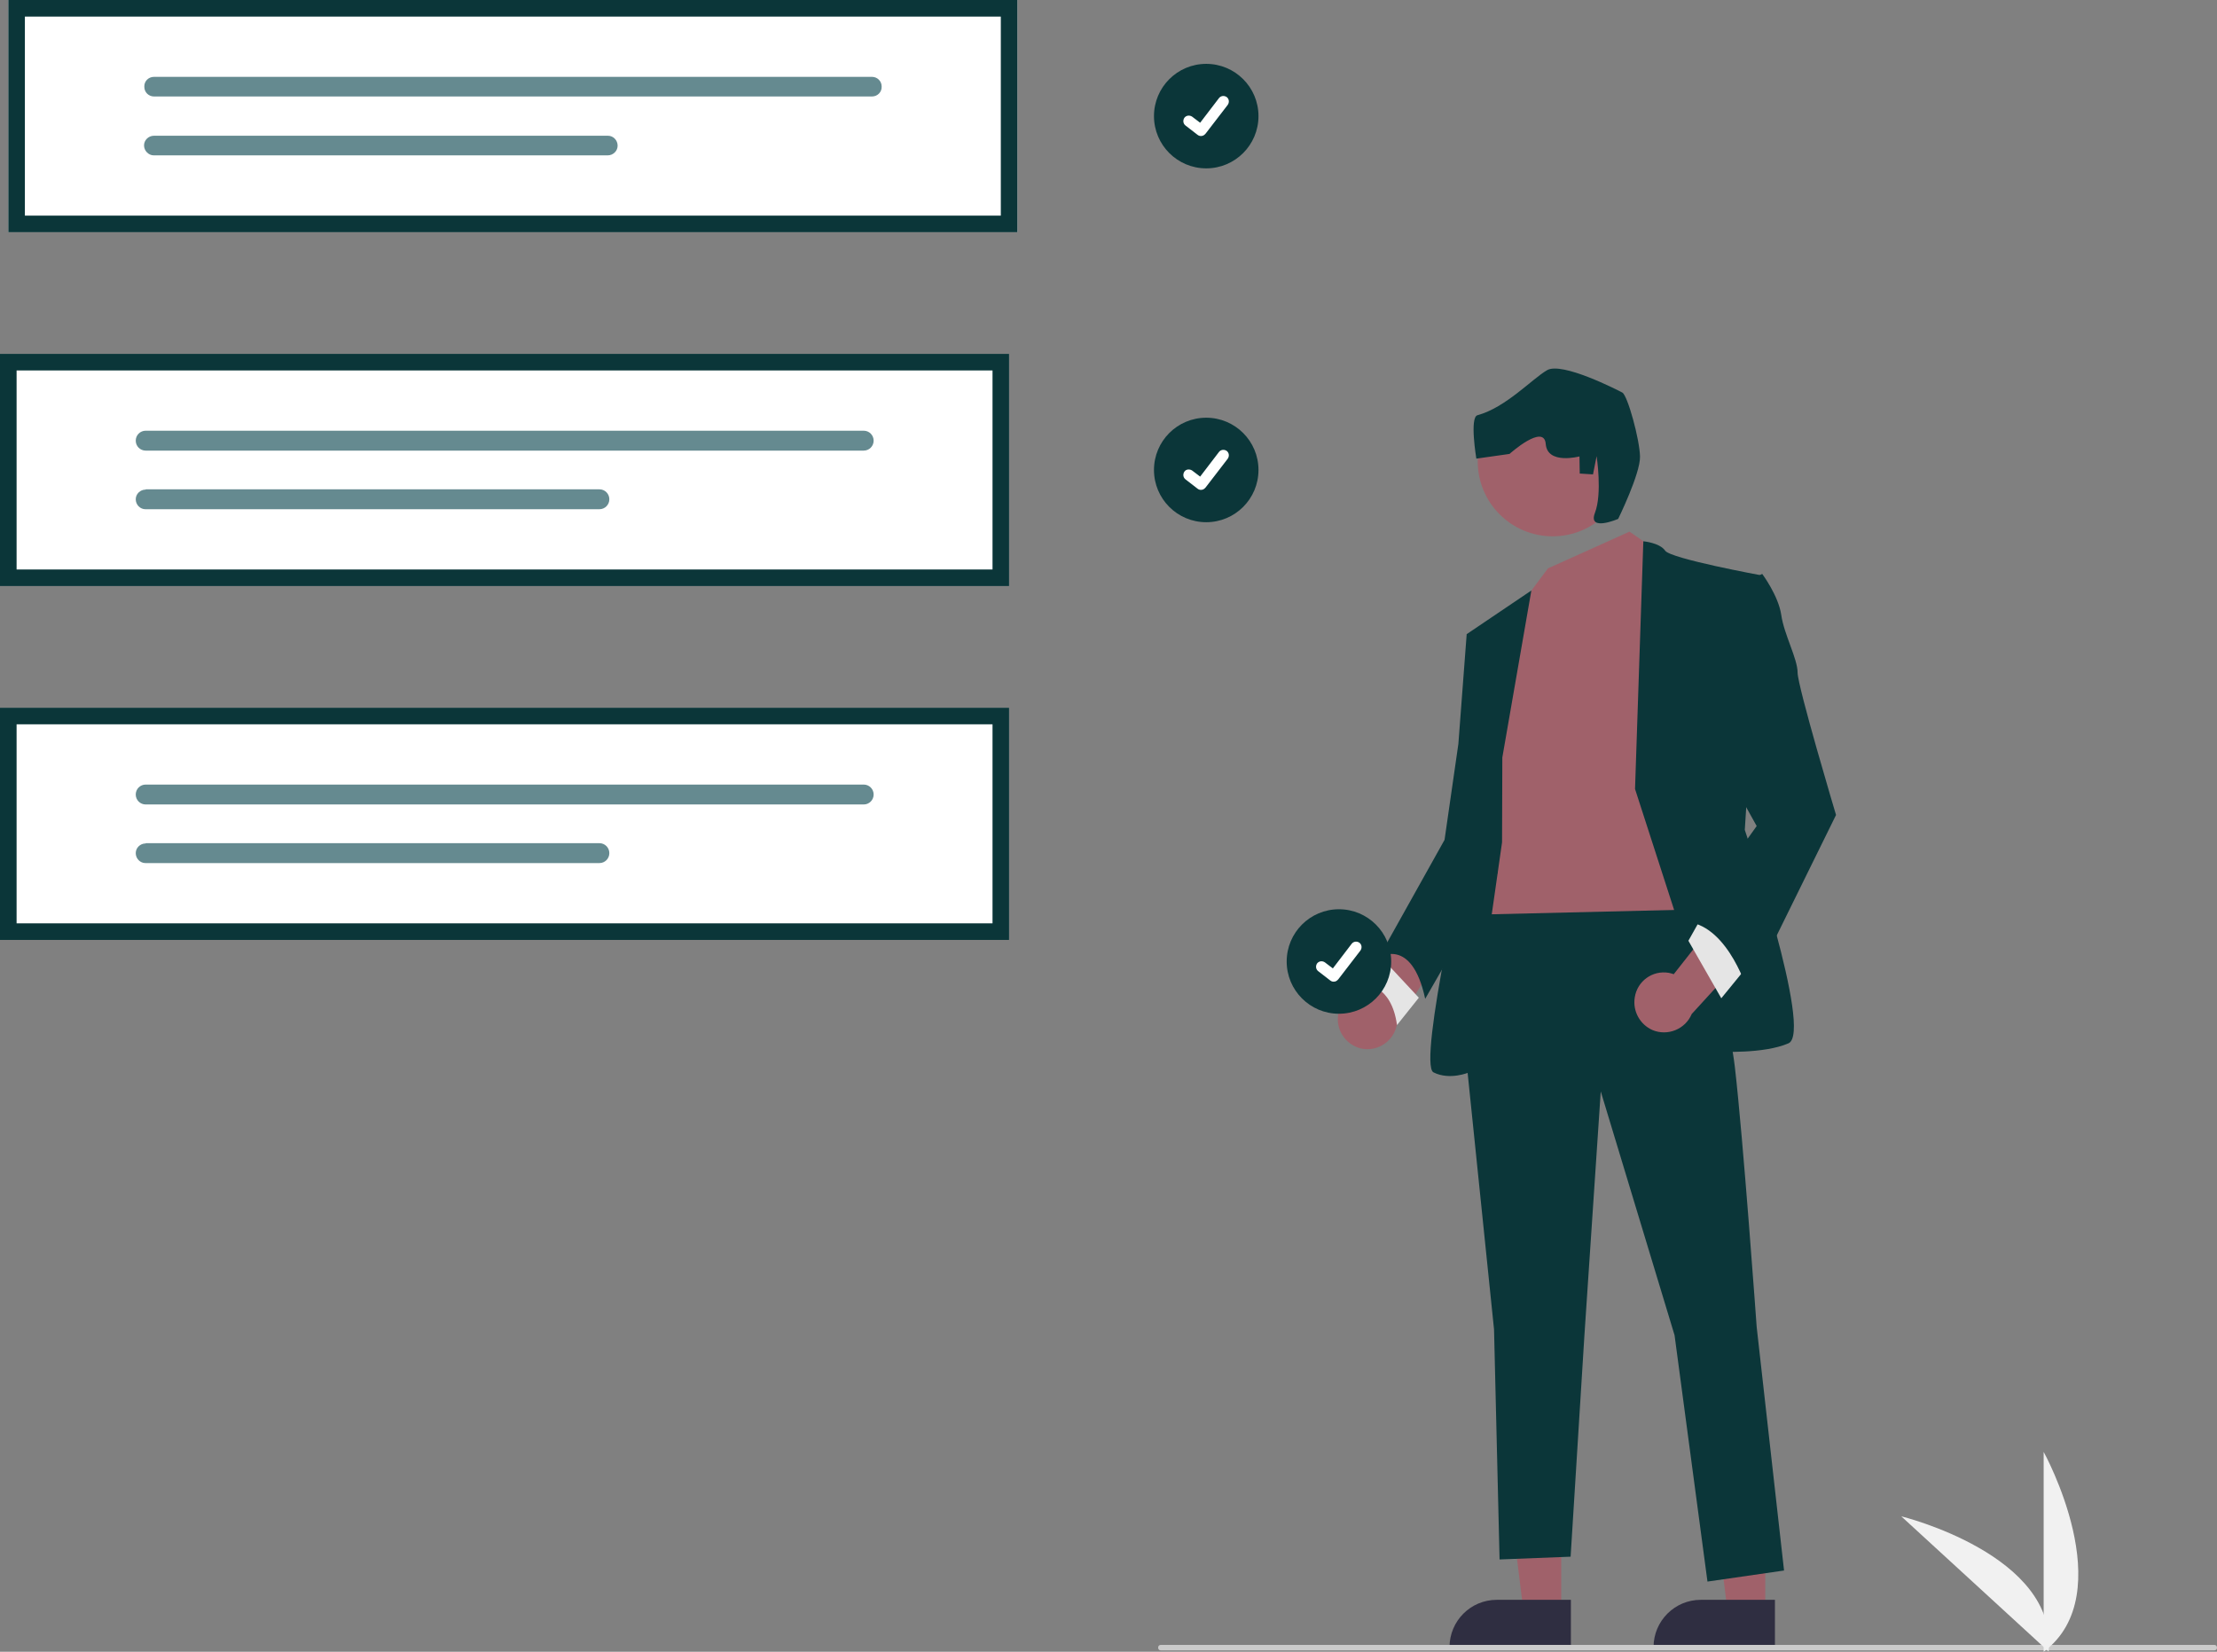 <?xml version="1.0" encoding="utf-8"?>
<!-- Generator: Adobe Illustrator 24.2.0, SVG Export Plug-In . SVG Version: 6.00 Build 0)  -->
<svg version="1.1" id="Layer_1" xmlns="http://www.w3.org/2000/svg" xmlns:xlink="http://www.w3.org/1999/xlink" x="0px" y="0px"
	 viewBox="0 0 801.9 597.5" style="enable-background:new 0 0 801.9 597.5;" xml:space="preserve">
<rect x="0" y="0" width="801.9" height="597.5" fill="#808080" stroke="none"/>
<style type="text/css">
	.st0{fill:#0B3639;}
	.st1{fill:#FFFFFF;}
	.st2{fill:#A0616A;}
	.st3{fill:#2F2E41;}
	.st4{fill:#E5E5E5;}
	.st5{fill:#CBCBCB;}
	.st6{fill:#658A90;}
	.st7{fill:#F1F1F1;}
</style>
<circle id="b" class="st0" cx="436.3" cy="42" r="18.9"/>
<path id="c-1221" class="st1" d="M434.4,49.2c-0.4,0-0.8-0.1-1.2-0.4l0,0l-4.4-3.4c-0.9-0.7-1-1.9-0.4-2.8c0.7-0.9,1.9-1,2.8-0.4
	l0,0l2.9,2.2l6.8-8.9c0.7-0.9,1.9-1,2.8-0.4l0,0l0,0v0.1v-0.1c0.9,0.7,1,1.9,0.4,2.8l-8,10.4C435.6,48.9,435.1,49.2,434.4,49.2
	L434.4,49.2z"/>
<circle id="d" class="st0" cx="436.3" cy="170" r="18.9"/>
<path id="e-1222" class="st1" d="M434.4,177.2c-0.4,0-0.8-0.1-1.2-0.4l0,0l-4.4-3.4c-0.9-0.7-1-1.9-0.4-2.8s1.9-1,2.8-0.4l2.9,2.2
	l6.8-8.9c0.7-0.9,1.9-1,2.8-0.4l0,0l0,0v0.1v-0.1c0.9,0.7,1,1.9,0.4,2.8l-8,10.4C435.6,176.9,435.1,177.2,434.4,177.2L434.4,177.2z"
	/>
<path class="st2" d="M483.9,369c-0.2-5.9,4.4-10.9,10.3-11.2c0.6,0,1.3,0,1.9,0.1l17.3-34l9.8,17.3l-18,29.7
	c-1.2,5.8-6.9,9.6-12.8,8.4C487.6,378.2,484,373.9,483.9,369L483.9,369z"/>
<polygon class="st2" points="564.7,583.2 551.1,583.2 544.6,530.7 564.7,530.7 "/>
<path class="st3" d="M568.2,596.4h-43.9v-0.6c0-9.4,7.6-17.1,17.1-17.1l0,0h26.8L568.2,596.4z"/>
<polygon class="st2" points="638.5,583.2 624.9,583.2 618.4,530.7 638.5,530.7 "/>
<path class="st3" d="M642,596.4h-43.9v-0.6c0-9.4,7.6-17.1,17.1-17.1l0,0H642L642,596.4z"/>
<path class="st4" d="M499.3,346l-5.9,9.9c0,0,9.9,0,11.9,14.9l7.9-9.9L499.3,346z"/>
<path class="st0" d="M608.7,318.6c0,0,15.8,41.6,18.8,67.3s7.9,94.1,7.9,94.1l9.9,88.1l-27.7,4L605.7,483L579,394.8l-5.9,88.1
	l-5,80.2l-25.7,1l-2-83.2L529.5,375l5.9-50.5L608.7,318.6z"/>
<polygon class="st2" points="589.4,192.3 599.3,199.2 612.2,329 532,330.9 542.9,240.8 552.8,215.1 559.9,205.6 "/>
<path class="st0" d="M591.4,285.4l3-89.6c0,0,5.9,0.5,7.9,3.4s34.7,8.9,34.7,8.9l-5.9,92.1c0,0,24.8,73.3,15.8,77.2s-24.8,3-24.8,3
	L591.4,285.4z"/>
<path class="st0" d="M543.4,274l10.5-60.4l-23.4,15.8l5.9,43.6l-5,29.7c0,0-18.8,82.2-12.9,85.2s12.9,0,12.9,0l11.9-83.2L543.4,274
	L543.4,274z"/>
<path class="st0" d="M537.4,227.5l-6.9,2l-3,39.6l-5,34.7l-23.8,42.6c0,0,11.9-7.9,16.8,14.9l26.2-45.6L537.4,227.5z"/>
<path class="st2" d="M591.3,360.8c0.9-5.9,6.4-9.9,12.3-8.9c0.6,0.1,1.2,0.3,1.8,0.5l23.6-30l6.3,18.8l-23.4,25.6
	c-2.3,5.5-8.7,8.1-14.2,5.8C593.2,370.6,590.5,365.8,591.3,360.8z"/>
<polygon class="st4" points="631.5,350.2 622.6,361.1 610.7,340.3 615.7,331.4 "/>
<path class="st0" d="M629.5,211.6l7.9-4c0,0,5.9,7.9,6.9,14.9s5.9,15.8,5.9,20.8s13.9,51.5,13.9,51.5l-31.7,64.4
	c0,0-6.9-23.8-21.8-25.7l24.8-34.7L621.6,274L629.5,211.6z"/>
<path class="st5" d="M800.9,597h-381c-0.6,0-1-0.4-1-1s0.4-1,1-1h381c0.6,0,1,0.4,1,1S801.5,597,800.9,597z"/>
<path class="st1" d="M365,212H0v-84h365V212z"/>
<path class="st6" d="M52.7,155.8c-2,0-3.6,1.6-3.6,3.6s1.6,3.6,3.6,3.6h259.7c2,0,3.6-1.6,3.6-3.6s-1.6-3.6-3.6-3.6H52.7z"/>
<path class="st6" d="M52.7,177.1c-2,0-3.6,1.6-3.6,3.5c0,2,1.6,3.6,3.5,3.6h164.2c2,0,3.6-1.6,3.6-3.6s-1.6-3.6-3.6-3.6H52.7V177.1z
	"/>
<path class="st0" d="M365,212H0v-84h365V212z M6,206h353v-72H6V206z"/>
<path class="st1" d="M365,340H0v-84h365V340z"/>
<path class="st6" d="M52.7,283.8c-2,0-3.6,1.6-3.6,3.6s1.6,3.6,3.6,3.6h259.7c2,0,3.6-1.6,3.6-3.6s-1.6-3.6-3.6-3.6H52.7z"/>
<path class="st6" d="M52.7,305.1c-2,0-3.6,1.6-3.6,3.5c0,2,1.6,3.6,3.5,3.6h164.2c2,0,3.6-1.6,3.6-3.6s-1.6-3.6-3.6-3.6H52.7V305.1z
	"/>
<path class="st0" d="M365,340H0v-84h365V340z M6,334h353v-72H6V334z"/>
<path class="st1" d="M368,84H3V0h365V84z"/>
<path class="st6" d="M55.7,27.8c-2,0-3.6,1.6-3.5,3.6c0,2,1.6,3.5,3.5,3.5h259.7c2,0,3.6-1.6,3.5-3.6c0-2-1.6-3.5-3.5-3.5
	C315.3,27.8,55.7,27.8,55.7,27.8z"/>
<path class="st6" d="M55.7,49.1c-2,0-3.6,1.6-3.6,3.5s1.6,3.6,3.5,3.6h164.2c2,0,3.6-1.6,3.6-3.5c0-2-1.6-3.6-3.5-3.6l0,0H55.7
	L55.7,49.1z"/>
<path class="st0" d="M368,84H3V0h365V84z M9,78h353V6H9V78z"/>
<path class="st7" d="M739.2,597.5v-72.3C739.2,525.1,767.4,576.4,739.2,597.5z"/>
<path class="st7" d="M741,597.4l-53.3-48.9C687.7,548.5,744.5,562.4,741,597.4z"/>
<circle id="f" class="st0" cx="484.3" cy="347.8" r="18.9"/>
<path id="g-1223" class="st1" d="M482.4,355.1c-0.4,0-0.8-0.1-1.2-0.4l0,0l-4.4-3.4c-0.9-0.7-1-1.9-0.4-2.8c0.7-0.9,1.9-1,2.8-0.4
	l0,0l2.9,2.2l6.8-8.9c0.7-0.9,1.9-1,2.8-0.4l0,0l0,0v0.1V341c0.9,0.7,1,1.9,0.4,2.8l-8,10.4C483.6,354.8,483.1,355.1,482.4,355.1
	L482.4,355.1z"/>
<circle class="st2" cx="561.6" cy="166.9" r="27.1"/>
<path class="st0" d="M585.3,187.7c0,0,8-16.3,7.9-22.5s-4.5-22.2-6.4-23.2s-21.8-11.2-27.2-8.1s-14.9,13.5-25.2,16.3
	c-2.9,0.8-0.4,15.7-0.4,15.7l12-1.7c0,0,12.5-11.2,13.1-3.6s12.2,4.5,12.2,4.5l0.1,6.2l4.8,0.3l1.3-6.6c0,0,2.1,13.5-0.6,20.5
	S585.3,187.7,585.3,187.7L585.3,187.7z"/>
</svg>
